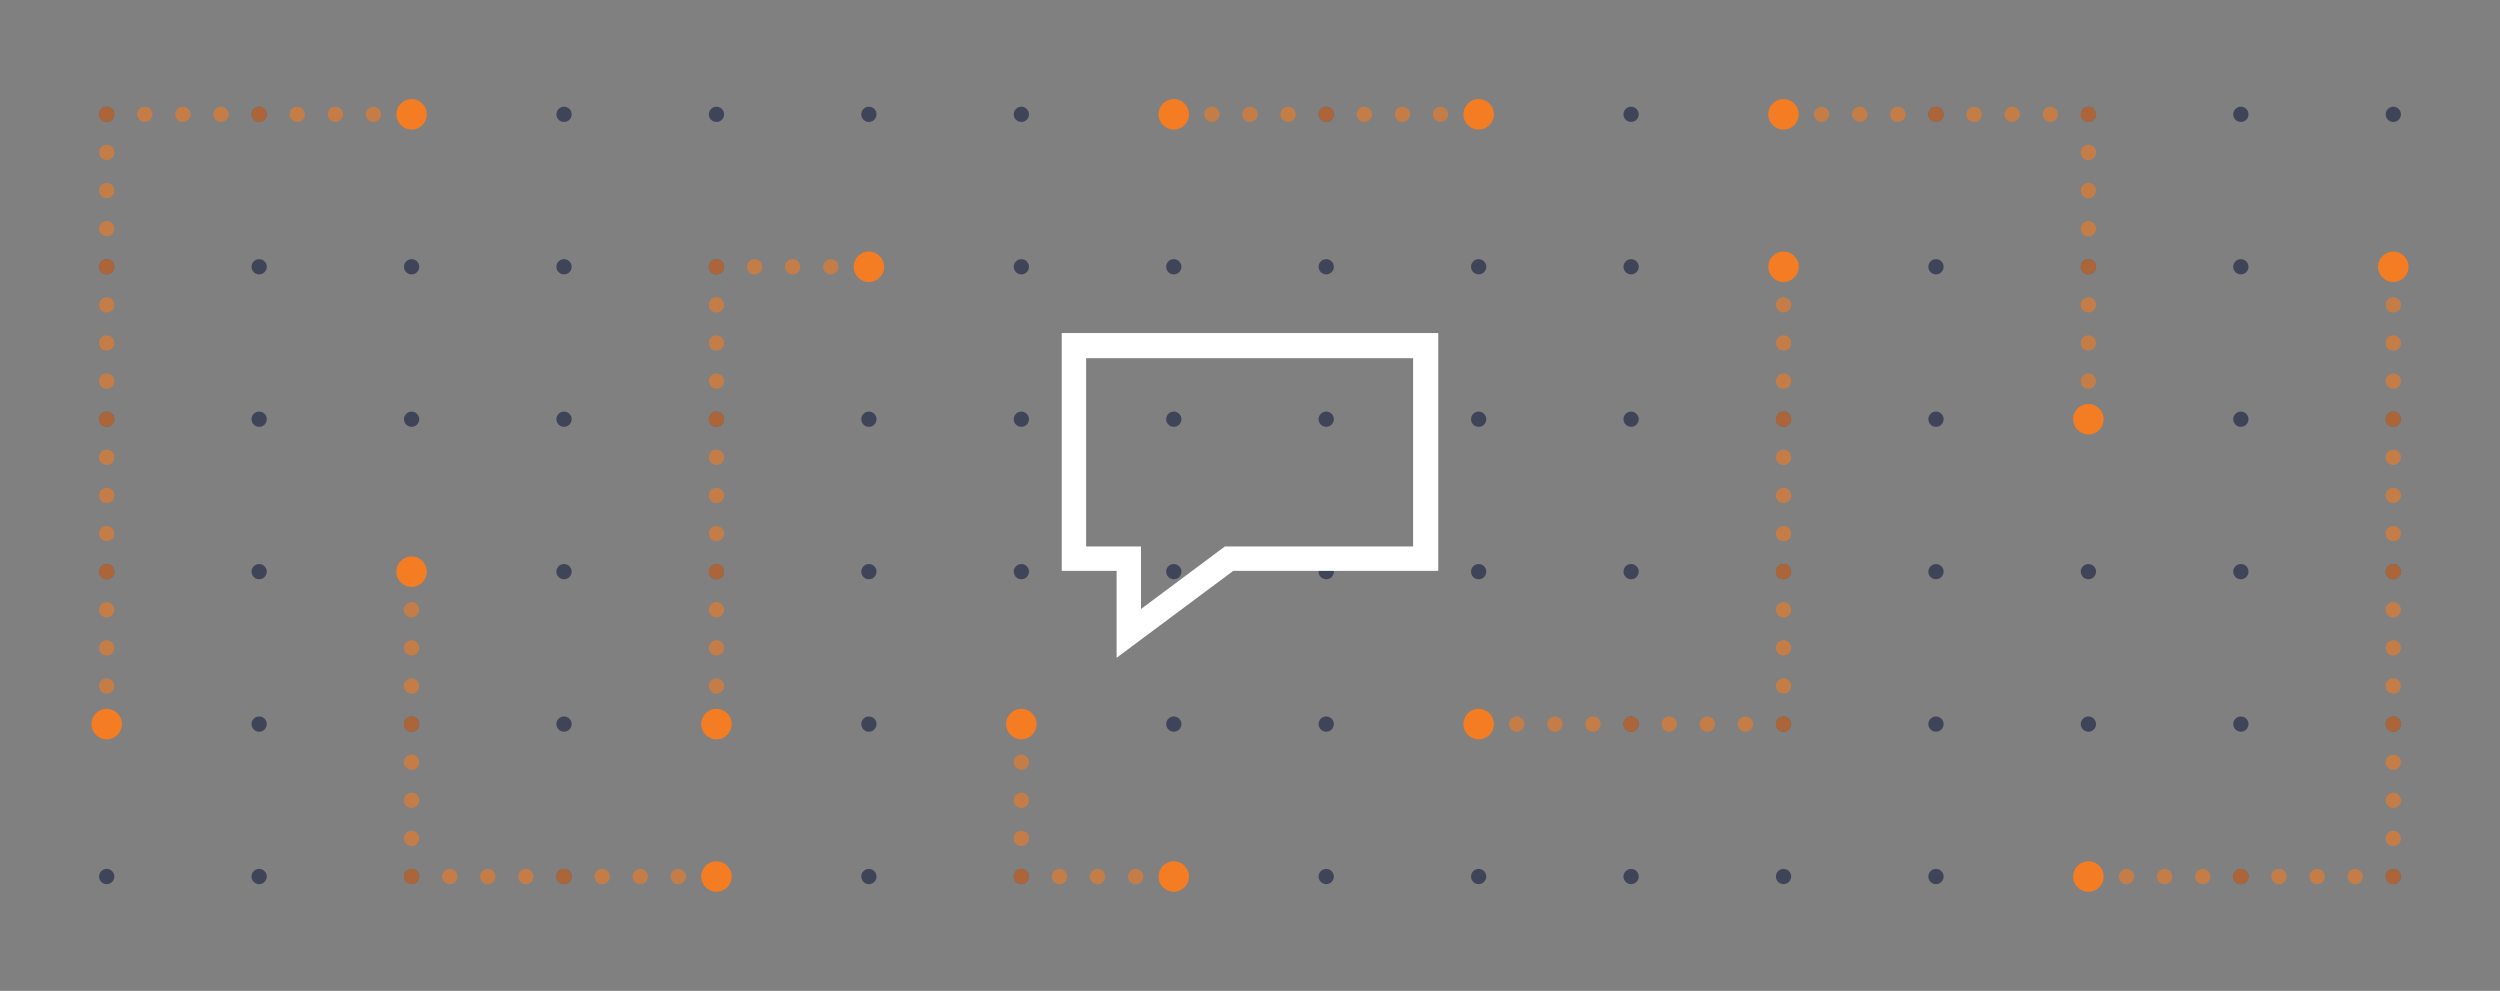 <?xml version="1.0" encoding="utf-8"?>
<!-- Generator: Adobe Illustrator 19.2.1, SVG Export Plug-In . SVG Version: 6.00 Build 0)  -->
<svg version="1.1" id="Layer_1" xmlns="http://www.w3.org/2000/svg" xmlns:xlink="http://www.w3.org/1999/xlink" x="0px" y="0px"
	 width="328px" height="130px" viewBox="0 0 328 130" style="enable-background:new 0 0 328 130;" xml:space="preserve">
<rect x="0" y="0" width="328" height="130" fill="#808080" stroke="none"/>
<style type="text/css">
	.st0{fill:none;stroke:#404459;stroke-width:2;stroke-linecap:round;stroke-miterlimit:10;}
	.st1{opacity:0.6;}
	.st2{fill:none;stroke:#F47C22;stroke-width:2;stroke-linecap:round;stroke-miterlimit:10;}
	.st3{fill:none;stroke:#F47C22;stroke-width:2;stroke-linecap:round;stroke-miterlimit:10;stroke-dasharray:0,5;}
	.st4{fill:#F47C22;}
	.st5{fill:#FFFFFF;}
</style>
<g>
	<g>
		<line class="st0" x1="314" y1="115" x2="314" y2="115"/>
		<line class="st0" x1="314" y1="95" x2="314" y2="95"/>
		<line class="st0" x1="314" y1="75" x2="314" y2="75"/>
		<line class="st0" x1="314" y1="55" x2="314" y2="55"/>
		<line class="st0" x1="314" y1="35" x2="314" y2="35"/>
		<line class="st0" x1="314" y1="15" x2="314" y2="15"/>
		<line class="st0" x1="294" y1="115" x2="294" y2="115"/>
		<line class="st0" x1="294" y1="95" x2="294" y2="95"/>
		<line class="st0" x1="294" y1="75" x2="294" y2="75"/>
		<line class="st0" x1="294" y1="55" x2="294" y2="55"/>
		<line class="st0" x1="294" y1="35" x2="294" y2="35"/>
		<line class="st0" x1="294" y1="15" x2="294" y2="15"/>
		<line class="st0" x1="274" y1="115" x2="274" y2="115"/>
		<line class="st0" x1="274" y1="95" x2="274" y2="95"/>
		<line class="st0" x1="274" y1="75" x2="274" y2="75"/>
		<line class="st0" x1="274" y1="55" x2="274" y2="55"/>
		<line class="st0" x1="274" y1="35" x2="274" y2="35"/>
		<line class="st0" x1="274" y1="15" x2="274" y2="15"/>
		<line class="st0" x1="254" y1="115" x2="254" y2="115"/>
		<line class="st0" x1="254" y1="95" x2="254" y2="95"/>
		<line class="st0" x1="254" y1="75" x2="254" y2="75"/>
		<line class="st0" x1="254" y1="55" x2="254" y2="55"/>
		<line class="st0" x1="254" y1="35" x2="254" y2="35"/>
		<line class="st0" x1="254" y1="15" x2="254" y2="15"/>
		<line class="st0" x1="234" y1="115" x2="234" y2="115"/>
		<line class="st0" x1="234" y1="95" x2="234" y2="95"/>
		<line class="st0" x1="234" y1="75" x2="234" y2="75"/>
		<line class="st0" x1="234" y1="55" x2="234" y2="55"/>
		<line class="st0" x1="234" y1="35" x2="234" y2="35"/>
		<line class="st0" x1="234" y1="15" x2="234" y2="15"/>
		<line class="st0" x1="214" y1="115" x2="214" y2="115"/>
		<line class="st0" x1="214" y1="95" x2="214" y2="95"/>
		<line class="st0" x1="214" y1="75" x2="214" y2="75"/>
		<line class="st0" x1="214" y1="55" x2="214" y2="55"/>
		<line class="st0" x1="214" y1="35" x2="214" y2="35"/>
		<line class="st0" x1="214" y1="15" x2="214" y2="15"/>
		<line class="st0" x1="194" y1="115" x2="194" y2="115"/>
		<line class="st0" x1="194" y1="95" x2="194" y2="95"/>
		<line class="st0" x1="194" y1="75" x2="194" y2="75"/>
		<line class="st0" x1="194" y1="55" x2="194" y2="55"/>
		<line class="st0" x1="194" y1="35" x2="194" y2="35"/>
		<line class="st0" x1="194" y1="15" x2="194" y2="15"/>
		<line class="st0" x1="174" y1="115" x2="174" y2="115"/>
		<line class="st0" x1="174" y1="95" x2="174" y2="95"/>
		<line class="st0" x1="174" y1="75" x2="174" y2="75"/>
		<line class="st0" x1="174" y1="55" x2="174" y2="55"/>
		<line class="st0" x1="174" y1="35" x2="174" y2="35"/>
		<line class="st0" x1="174" y1="15" x2="174" y2="15"/>
		<line class="st0" x1="154" y1="115" x2="154" y2="115"/>
		<line class="st0" x1="154" y1="95" x2="154" y2="95"/>
		<line class="st0" x1="154" y1="75" x2="154" y2="75"/>
		<line class="st0" x1="154" y1="55" x2="154" y2="55"/>
		<line class="st0" x1="154" y1="35" x2="154" y2="35"/>
		<line class="st0" x1="154" y1="15" x2="154" y2="15"/>
		<line class="st0" x1="134" y1="115" x2="134" y2="115"/>
		<line class="st0" x1="134" y1="95" x2="134" y2="95"/>
		<line class="st0" x1="134" y1="75" x2="134" y2="75"/>
		<line class="st0" x1="134" y1="55" x2="134" y2="55"/>
		<line class="st0" x1="134" y1="35" x2="134" y2="35"/>
		<line class="st0" x1="134" y1="15" x2="134" y2="15"/>
		<line class="st0" x1="114" y1="115" x2="114" y2="115"/>
		<line class="st0" x1="114" y1="95" x2="114" y2="95"/>
		<line class="st0" x1="114" y1="75" x2="114" y2="75"/>
		<line class="st0" x1="114" y1="55" x2="114" y2="55"/>
		<line class="st0" x1="114" y1="35" x2="114" y2="35"/>
		<line class="st0" x1="114" y1="15" x2="114" y2="15"/>
		<line class="st0" x1="94" y1="115" x2="94" y2="115"/>
		<line class="st0" x1="94" y1="95" x2="94" y2="95"/>
		<line class="st0" x1="94" y1="75" x2="94" y2="75"/>
		<line class="st0" x1="94" y1="55" x2="94" y2="55"/>
		<line class="st0" x1="94" y1="35" x2="94" y2="35"/>
		<line class="st0" x1="94" y1="15" x2="94" y2="15"/>
		<line class="st0" x1="74" y1="115" x2="74" y2="115"/>
		<line class="st0" x1="74" y1="95" x2="74" y2="95"/>
		<line class="st0" x1="74" y1="75" x2="74" y2="75"/>
		<line class="st0" x1="74" y1="55" x2="74" y2="55"/>
		<line class="st0" x1="74" y1="35" x2="74" y2="35"/>
		<line class="st0" x1="74" y1="15" x2="74" y2="15"/>
		<line class="st0" x1="54" y1="115" x2="54" y2="115"/>
		<line class="st0" x1="54" y1="95" x2="54" y2="95"/>
		<line class="st0" x1="54" y1="75" x2="54" y2="75"/>
		<line class="st0" x1="54" y1="55" x2="54" y2="55"/>
		<line class="st0" x1="54" y1="35" x2="54" y2="35"/>
		<line class="st0" x1="54" y1="15" x2="54" y2="15"/>
		<line class="st0" x1="34" y1="115" x2="34" y2="115"/>
		<line class="st0" x1="34" y1="95" x2="34" y2="95"/>
		<line class="st0" x1="34" y1="75" x2="34" y2="75"/>
		<line class="st0" x1="34" y1="55" x2="34" y2="55"/>
		<line class="st0" x1="34" y1="35" x2="34" y2="35"/>
		<line class="st0" x1="34" y1="15" x2="34" y2="15"/>
		<line class="st0" x1="14" y1="115" x2="14" y2="115"/>
		<line class="st0" x1="14" y1="95" x2="14" y2="95"/>
		<line class="st0" x1="14" y1="75" x2="14" y2="75"/>
		<line class="st0" x1="14" y1="55" x2="14" y2="55"/>
		<line class="st0" x1="14" y1="35" x2="14" y2="35"/>
		<line class="st0" x1="14" y1="15" x2="14" y2="15"/>
	</g>
	<g class="st1">
		<line class="st2" x1="314" y1="35" x2="314" y2="35"/>
		<line class="st3" x1="314" y1="40" x2="314" y2="112.5"/>
		<line class="st2" x1="314" y1="115" x2="314" y2="115"/>
		<line class="st3" x1="309" y1="115" x2="276.5" y2="115"/>
		<line class="st2" x1="274" y1="115" x2="274" y2="115"/>
	</g>
	<g class="st1">
		<line class="st2" x1="234" y1="35" x2="234" y2="35"/>
		<line class="st3" x1="234" y1="40" x2="234" y2="92.5"/>
		<line class="st2" x1="234" y1="95" x2="234" y2="95"/>
		<line class="st3" x1="229" y1="95" x2="196.5" y2="95"/>
		<line class="st2" x1="194" y1="95" x2="194" y2="95"/>
	</g>
	<g class="st1">
		<line class="st2" x1="274" y1="55" x2="274" y2="55"/>
		<line class="st3" x1="274" y1="50" x2="274" y2="17.5"/>
		<line class="st2" x1="274" y1="15" x2="274" y2="15"/>
		<line class="st3" x1="269" y1="15" x2="236.5" y2="15"/>
		<line class="st2" x1="234" y1="15" x2="234" y2="15"/>
	</g>
	<circle class="st4" cx="234" cy="35" r="2"/>
	<circle class="st4" cx="314" cy="35" r="2"/>
	<circle class="st4" cx="274" cy="115" r="2"/>
	<circle class="st4" cx="194" cy="95" r="2"/>
	<circle class="st4" cx="274" cy="55" r="2"/>
	<circle class="st4" cx="234" cy="15" r="2"/>
	<g class="st1">
		<line class="st2" x1="14" y1="95" x2="14" y2="95"/>
		<line class="st3" x1="14" y1="90" x2="14" y2="17.5"/>
		<line class="st2" x1="14" y1="15" x2="14" y2="15"/>
		<line class="st3" x1="19" y1="15" x2="51.5" y2="15"/>
		<line class="st2" x1="54" y1="15" x2="54" y2="15"/>
	</g>
	<g class="st1">
		<line class="st2" x1="94" y1="95" x2="94" y2="95"/>
		<line class="st3" x1="94" y1="90" x2="94" y2="37.5"/>
		<line class="st2" x1="94" y1="35" x2="94" y2="35"/>
		<line class="st3" x1="99" y1="35" x2="111.5" y2="35"/>
		<line class="st2" x1="114" y1="35" x2="114" y2="35"/>
	</g>
	<g class="st1">
		<line class="st2" x1="54" y1="75" x2="54" y2="75"/>
		<line class="st3" x1="54" y1="80" x2="54" y2="112.5"/>
		<line class="st2" x1="54" y1="115" x2="54" y2="115"/>
		<line class="st3" x1="59" y1="115" x2="91.5" y2="115"/>
		<line class="st2" x1="94" y1="115" x2="94" y2="115"/>
	</g>
	<g class="st1">
		<line class="st2" x1="134" y1="95" x2="134" y2="95"/>
		<line class="st3" x1="134" y1="100" x2="134" y2="112.5"/>
		<line class="st2" x1="134" y1="115" x2="134" y2="115"/>
		<line class="st3" x1="139" y1="115" x2="151.5" y2="115"/>
		<line class="st2" x1="154" y1="115" x2="154" y2="115"/>
	</g>
	<g class="st1">
		<line class="st2" x1="194" y1="15" x2="194" y2="15"/>
		<line class="st3" x1="189" y1="15" x2="156.5" y2="15"/>
		<line class="st2" x1="154" y1="15" x2="154" y2="15"/>
	</g>
	<circle class="st4" cx="94" cy="95" r="2"/>
	<circle class="st4" cx="14" cy="95" r="2"/>
	<circle class="st4" cx="54" cy="15" r="2"/>
	<circle class="st4" cx="114" cy="35" r="2"/>
	<circle class="st4" cx="54" cy="75" r="2"/>
	<circle class="st4" cx="94" cy="115" r="2"/>
	<circle class="st4" cx="134" cy="95" r="2"/>
	<circle class="st4" cx="154" cy="115" r="2"/>
	<circle class="st4" cx="194" cy="15" r="2"/>
	<circle class="st4" cx="154" cy="15" r="2"/>
	<g>
		<g>
			<path class="st5" d="M146.5,86.3V74.9h-7.2V43.7h49.4v31.2h-26.9L146.5,86.3z M142.5,71.7h7.2v8.2l11-8.2h24.7V47h-42.9V71.7z"/>
		</g>
	</g>
</g>
</svg>
